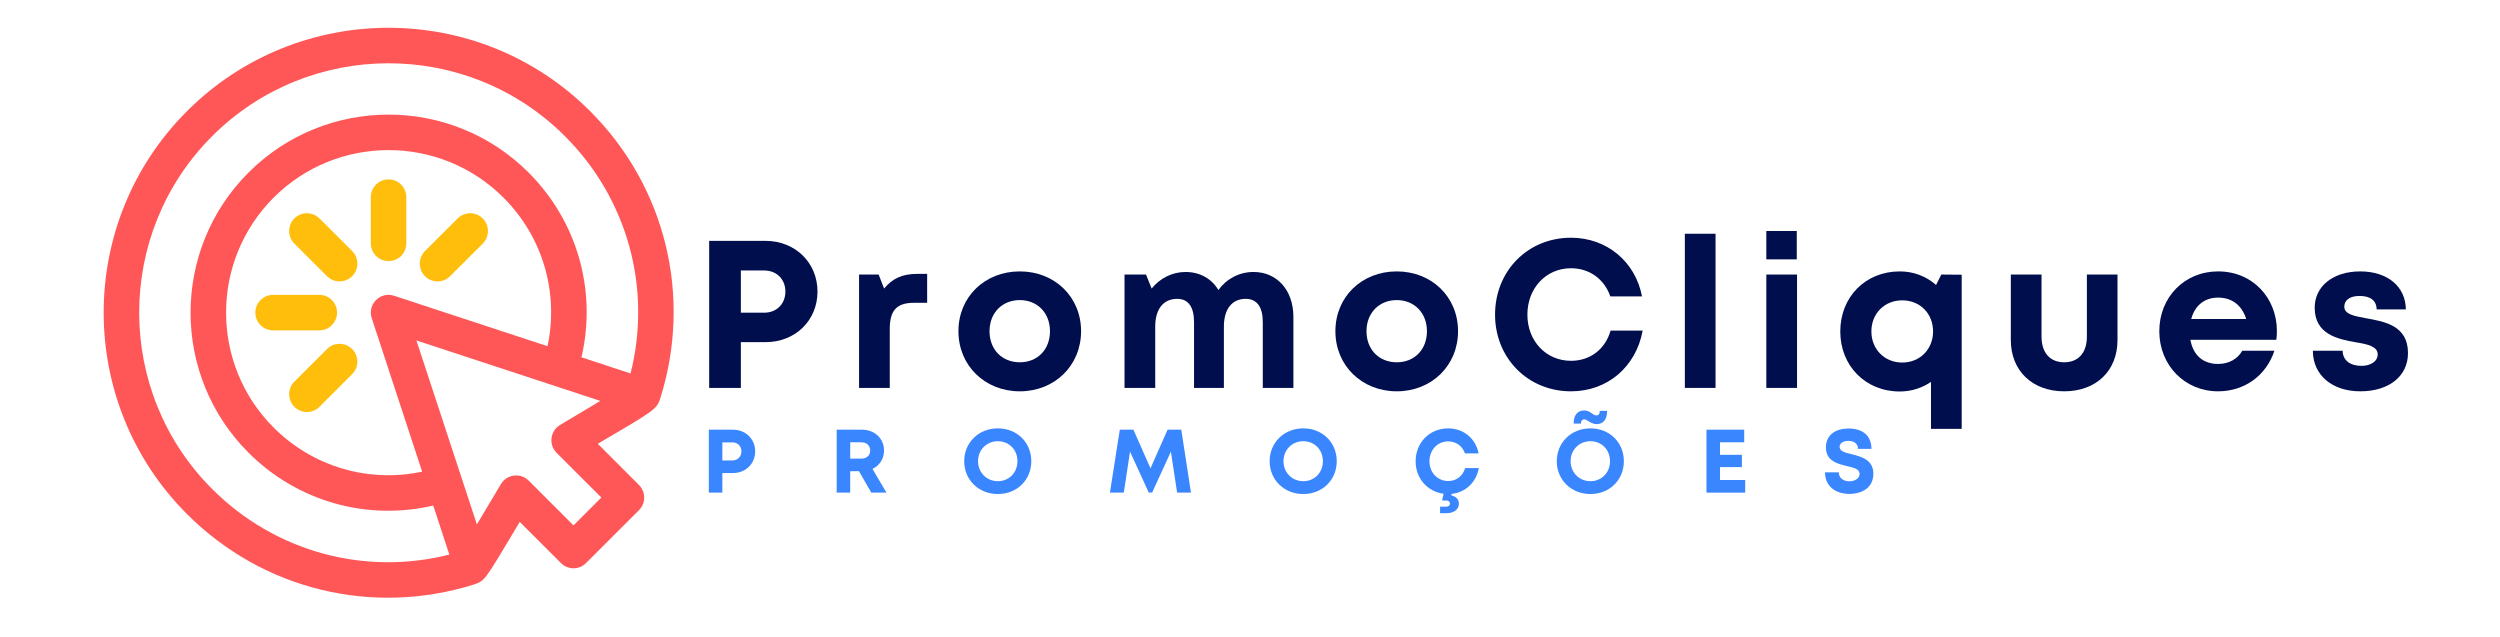 <svg xmlns="http://www.w3.org/2000/svg" xmlns:xlink="http://www.w3.org/1999/xlink" width="157" zoomAndPan="magnify" viewBox="0 0 117.75 30" height="40" preserveAspectRatio="xMidYMid meet" version="1.0"><defs><g/></defs><path fill="#ffbe0b" d="M 15.047 10.289 C 14.723 9.961 14.191 9.961 13.863 10.289 C 13.539 10.613 13.539 11.145 13.863 11.473 L 15.402 13.008 C 15.73 13.336 16.258 13.336 16.586 13.008 C 16.914 12.684 16.914 12.152 16.586 11.824 L 15.047 10.289 " fill-opacity="1" fill-rule="nonzero"/><path fill="#ffbe0b" d="M 15.629 15.316 C 15.781 15.164 15.875 14.953 15.875 14.723 C 15.875 14.262 15.5 13.887 15.039 13.887 L 12.863 13.887 C 12.402 13.887 12.027 14.262 12.027 14.723 C 12.027 15.188 12.402 15.562 12.863 15.562 L 15.039 15.562 C 15.27 15.562 15.48 15.469 15.629 15.316 " fill-opacity="1" fill-rule="nonzero"/><path fill="#ffbe0b" d="M 15.402 16.441 L 13.863 17.977 C 13.539 18.305 13.539 18.832 13.863 19.16 C 14.191 19.488 14.723 19.488 15.047 19.16 L 16.586 17.621 C 16.914 17.297 16.914 16.766 16.586 16.441 C 16.258 16.113 15.73 16.113 15.402 16.441 " fill-opacity="1" fill-rule="nonzero"/><path fill="#ffbe0b" d="M 18.895 12.055 C 19.043 11.902 19.137 11.691 19.137 11.461 L 19.137 9.285 C 19.137 8.824 18.762 8.449 18.301 8.449 C 17.84 8.449 17.465 8.824 17.465 9.285 L 17.465 11.461 C 17.465 11.922 17.84 12.297 18.301 12.297 C 18.531 12.297 18.742 12.203 18.895 12.055 " fill-opacity="1" fill-rule="nonzero"/><path fill="#ffbe0b" d="M 21.199 13.008 L 22.738 11.473 C 23.062 11.145 23.062 10.613 22.738 10.289 C 22.41 9.961 21.883 9.961 21.555 10.289 L 20.016 11.824 C 19.691 12.152 19.691 12.684 20.016 13.008 C 20.344 13.336 20.875 13.336 21.199 13.008 " fill-opacity="1" fill-rule="nonzero"/><path fill="#ff5757" d="M 29.699 17.59 L 27.387 16.828 C 28.117 13.699 27.199 10.43 24.898 8.129 C 21.262 4.488 15.344 4.488 11.703 8.129 C 8.066 11.766 8.066 17.684 11.703 21.32 C 14.008 23.625 17.277 24.539 20.406 23.812 L 21.164 26.121 C 17.16 27.133 12.945 25.984 9.992 23.031 C 5.41 18.453 5.41 10.996 9.992 6.414 C 14.574 1.836 22.027 1.836 26.609 6.414 C 29.562 9.367 30.711 13.582 29.699 17.59 Z M 17.508 14.984 L 19.883 22.215 C 17.359 22.75 14.742 21.992 12.887 20.137 C 9.902 17.152 9.902 12.297 12.887 9.309 C 15.871 6.324 20.73 6.324 23.715 9.309 C 25.57 11.164 26.324 13.781 25.789 16.305 L 18.562 13.93 C 17.914 13.715 17.293 14.332 17.508 14.984 Z M 26.379 20.016 C 25.91 20.301 25.832 20.945 26.215 21.328 L 28.324 23.434 L 27.012 24.746 L 24.902 22.637 C 24.52 22.254 23.875 22.332 23.594 22.801 L 22.461 24.699 L 19.613 16.035 L 28.277 18.883 Z M 27.793 5.234 C 22.559 0 14.043 0 8.809 5.234 C 3.574 10.465 3.574 18.98 8.809 24.215 C 12.367 27.773 17.527 29.031 22.32 27.531 C 22.855 27.344 22.793 27.402 24.48 24.582 L 26.422 26.52 C 26.746 26.848 27.277 26.848 27.602 26.52 L 30.098 24.027 C 30.422 23.699 30.422 23.168 30.098 22.844 L 28.156 20.902 C 30.867 19.316 30.938 19.27 31.105 18.742 C 32.609 13.949 31.352 8.789 27.793 5.234 " fill-opacity="1" fill-rule="nonzero"/><g fill="#000e4d" fill-opacity="1"><g transform="translate(32.609, 18.271)"><g><path d="M 3.453 -6.926 L 0.793 -6.926 L 0.793 0 L 2.285 0 L 2.285 -2.156 L 3.453 -2.156 C 4.848 -2.156 5.895 -3.176 5.895 -4.539 C 5.895 -5.906 4.836 -6.926 3.453 -6.926 Z M 3.383 -3.543 L 2.285 -3.543 L 2.285 -5.531 L 3.383 -5.531 C 3.977 -5.531 4.383 -5.113 4.383 -4.539 C 4.383 -3.965 3.977 -3.543 3.383 -3.543 Z M 3.383 -3.543 "/></g></g></g><g fill="#000e4d" fill-opacity="1"><g transform="translate(39.771, 18.271)"><g><path d="M 3.422 -5.371 C 2.73 -5.371 2.254 -5.152 1.871 -4.68 L 1.613 -5.34 L 0.691 -5.34 L 0.691 0 L 2.137 0 L 2.137 -2.77 C 2.137 -3.641 2.453 -4.008 3.266 -4.008 L 3.898 -4.008 L 3.898 -5.371 Z M 3.422 -5.371 "/></g></g></g><g fill="#000e4d" fill-opacity="1"><g transform="translate(44.806, 18.271)"><g><path d="M 3.227 0.16 C 4.875 0.16 6.113 -1.059 6.113 -2.672 C 6.113 -4.285 4.875 -5.488 3.227 -5.488 C 1.574 -5.488 0.336 -4.285 0.336 -2.672 C 0.336 -1.059 1.574 0.16 3.227 0.16 Z M 3.227 -1.207 C 2.395 -1.207 1.801 -1.801 1.801 -2.672 C 1.801 -3.531 2.395 -4.137 3.227 -4.137 C 4.055 -4.137 4.648 -3.531 4.648 -2.672 C 4.648 -1.801 4.055 -1.207 3.227 -1.207 Z M 3.227 -1.207 "/></g></g></g><g fill="#000e4d" fill-opacity="1"><g transform="translate(52.274, 18.271)"><g><path d="M 6.766 -5.461 C 6.082 -5.461 5.48 -5.125 5.113 -4.609 C 4.797 -5.145 4.242 -5.461 3.562 -5.461 C 2.93 -5.461 2.344 -5.152 1.969 -4.68 L 1.703 -5.34 L 0.691 -5.34 L 0.691 0 L 2.137 0 L 2.137 -2.887 C 2.137 -3.719 2.523 -4.195 3.176 -4.195 C 3.691 -4.195 3.965 -3.816 3.965 -3.105 L 3.965 0 L 5.371 0 L 5.371 -2.887 C 5.371 -3.719 5.758 -4.195 6.398 -4.195 C 6.926 -4.195 7.203 -3.816 7.203 -3.105 L 7.203 0 L 8.645 0 L 8.645 -3.344 C 8.645 -4.602 7.875 -5.461 6.766 -5.461 Z M 6.766 -5.461 "/></g></g></g><g fill="#000e4d" fill-opacity="1"><g transform="translate(62.561, 18.271)"><g><path d="M 3.227 0.16 C 4.875 0.16 6.113 -1.059 6.113 -2.672 C 6.113 -4.285 4.875 -5.488 3.227 -5.488 C 1.574 -5.488 0.336 -4.285 0.336 -2.672 C 0.336 -1.059 1.574 0.16 3.227 0.16 Z M 3.227 -1.207 C 2.395 -1.207 1.801 -1.801 1.801 -2.672 C 1.801 -3.531 2.395 -4.137 3.227 -4.137 C 4.055 -4.137 4.648 -3.531 4.648 -2.672 C 4.648 -1.801 4.055 -1.207 3.227 -1.207 Z M 3.227 -1.207 "/></g></g></g><g fill="#000e4d" fill-opacity="1"><g transform="translate(70.03, 18.271)"><g><path d="M 3.965 0.16 C 5.68 0.16 7.023 -0.988 7.34 -2.699 L 5.828 -2.699 C 5.578 -1.828 4.875 -1.277 3.965 -1.277 C 2.789 -1.277 1.91 -2.207 1.91 -3.453 C 1.91 -4.699 2.789 -5.637 3.965 -5.637 C 4.836 -5.637 5.531 -5.125 5.816 -4.312 L 7.309 -4.312 C 6.992 -5.953 5.648 -7.074 3.965 -7.074 C 1.93 -7.074 0.387 -5.512 0.387 -3.453 C 0.387 -1.406 1.93 0.16 3.965 0.16 Z M 3.965 0.16 "/></g></g></g><g fill="#000e4d" fill-opacity="1"><g transform="translate(78.665, 18.271)"><g><path d="M 0.691 0 L 2.137 0 L 2.137 -7.262 L 0.691 -7.262 Z M 0.691 0 "/></g></g></g><g fill="#000e4d" fill-opacity="1"><g transform="translate(82.503, 18.271)"><g><path d="M 0.691 -6.055 L 2.125 -6.055 L 2.125 -7.391 L 0.691 -7.391 Z M 0.691 0 L 2.137 0 L 2.137 -5.34 L 0.691 -5.34 Z M 0.691 0 "/></g></g></g><g fill="#000e4d" fill-opacity="1"><g transform="translate(86.341, 18.271)"><g><path d="M 5.094 -5.34 L 4.848 -4.848 C 4.391 -5.254 3.797 -5.488 3.137 -5.488 C 1.523 -5.488 0.336 -4.285 0.336 -2.66 C 0.336 -1.039 1.523 0.168 3.137 0.168 C 3.691 0.168 4.195 0 4.609 -0.285 L 4.609 1.93 L 6.055 1.93 L 6.055 -5.332 Z M 3.254 -1.195 C 2.414 -1.195 1.801 -1.828 1.801 -2.66 C 1.801 -3.5 2.414 -4.125 3.254 -4.125 C 4.094 -4.125 4.707 -3.5 4.707 -2.66 C 4.707 -1.828 4.094 -1.195 3.254 -1.195 Z M 3.254 -1.195 "/></g></g></g><g fill="#000e4d" fill-opacity="1"><g transform="translate(94.097, 18.271)"><g><path d="M 3.125 0.16 C 4.641 0.16 5.637 -0.812 5.637 -2.254 L 5.637 -5.34 L 4.195 -5.34 L 4.195 -2.414 C 4.195 -1.66 3.797 -1.207 3.125 -1.207 C 2.465 -1.207 2.059 -1.652 2.059 -2.414 L 2.059 -5.34 L 0.613 -5.34 L 0.613 -2.254 C 0.613 -0.812 1.621 0.16 3.125 0.16 Z M 3.125 0.16 "/></g></g></g><g fill="#000e4d" fill-opacity="1"><g transform="translate(101.367, 18.271)"><g><path d="M 5.875 -2.68 C 5.875 -4.223 4.75 -5.488 3.105 -5.488 C 1.523 -5.488 0.336 -4.273 0.336 -2.672 C 0.336 -1.066 1.535 0.16 3.105 0.16 C 4.352 0.16 5.371 -0.582 5.758 -1.75 L 4.242 -1.75 C 4.027 -1.363 3.609 -1.129 3.105 -1.129 C 2.402 -1.129 1.93 -1.535 1.801 -2.266 L 5.848 -2.266 C 5.867 -2.402 5.875 -2.543 5.875 -2.68 Z M 3.105 -4.254 C 3.758 -4.254 4.223 -3.898 4.43 -3.246 L 1.84 -3.246 C 2.008 -3.879 2.465 -4.254 3.105 -4.254 Z M 3.105 -4.254 "/></g></g></g><g fill="#000e4d" fill-opacity="1"><g transform="translate(108.588, 18.271)"><g><path d="M 2.582 0.16 C 3.938 0.16 4.828 -0.555 4.828 -1.641 C 4.828 -2.949 3.711 -3.125 2.84 -3.285 C 2.285 -3.383 1.828 -3.473 1.828 -3.828 C 1.828 -4.137 2.098 -4.332 2.543 -4.332 C 3.047 -4.332 3.344 -4.125 3.352 -3.699 L 4.727 -3.699 C 4.719 -4.77 3.867 -5.488 2.582 -5.488 C 1.297 -5.488 0.434 -4.789 0.434 -3.777 C 0.434 -2.523 1.523 -2.297 2.375 -2.148 C 2.938 -2.059 3.402 -1.949 3.402 -1.582 C 3.402 -1.227 3.035 -1.039 2.641 -1.039 C 2.125 -1.039 1.762 -1.277 1.75 -1.75 L 0.348 -1.75 C 0.348 -0.613 1.246 0.16 2.582 0.16 Z M 2.582 0.16 "/></g></g></g><g fill="#3a86ff" fill-opacity="1"><g transform="translate(33.046, 23.203)"><g><path d="M 1.477 -2.965 L 0.34 -2.965 L 0.34 0 L 0.977 0 L 0.977 -0.922 L 1.477 -0.922 C 2.074 -0.922 2.523 -1.359 2.523 -1.945 C 2.523 -2.527 2.07 -2.965 1.477 -2.965 Z M 1.449 -1.516 L 0.977 -1.516 L 0.977 -2.367 L 1.449 -2.367 C 1.703 -2.367 1.875 -2.191 1.875 -1.945 C 1.875 -1.699 1.703 -1.516 1.449 -1.516 Z M 1.449 -1.516 "/></g></g></g><g fill="#3a86ff" fill-opacity="1"><g transform="translate(39.068, 23.203)"><g><path d="M 1.969 0 L 2.684 0 L 2.027 -1.117 C 2.359 -1.277 2.57 -1.594 2.57 -1.98 C 2.57 -2.555 2.125 -2.965 1.531 -2.965 L 0.34 -2.965 L 0.34 0 L 0.977 0 L 0.977 -1.008 L 1.391 -1.008 Z M 0.977 -2.371 L 1.492 -2.371 C 1.762 -2.371 1.918 -2.207 1.918 -1.984 C 1.918 -1.762 1.762 -1.602 1.492 -1.602 L 0.977 -1.602 Z M 0.977 -2.371 "/></g></g></g><g fill="#3a86ff" fill-opacity="1"><g transform="translate(45.254, 23.203)"><g><path d="M 1.746 0.066 C 2.648 0.066 3.32 -0.598 3.32 -1.48 C 3.32 -2.363 2.648 -3.027 1.746 -3.027 C 0.84 -3.027 0.16 -2.359 0.16 -1.48 C 0.16 -0.602 0.84 0.066 1.746 0.066 Z M 1.746 -0.539 C 1.215 -0.539 0.812 -0.949 0.812 -1.48 C 0.812 -2.016 1.215 -2.422 1.746 -2.422 C 2.273 -2.422 2.668 -2.02 2.668 -1.48 C 2.668 -0.945 2.273 -0.539 1.746 -0.539 Z M 1.746 -0.539 "/></g></g></g><g fill="#3a86ff" fill-opacity="1"><g transform="translate(52.126, 23.203)"><g><path d="M 3.969 0 L 3.512 -2.965 L 2.867 -2.965 L 2.062 -1.145 L 1.258 -2.965 L 0.617 -2.965 L 0.152 0 L 0.805 0 L 1.098 -1.93 L 1.98 -0.004 L 2.141 -0.004 L 3.023 -1.93 L 3.316 0 Z M 3.969 0 "/></g></g></g><g fill="#3a86ff" fill-opacity="1"><g transform="translate(59.64, 23.203)"><g><path d="M 1.746 0.066 C 2.648 0.066 3.32 -0.598 3.32 -1.48 C 3.32 -2.363 2.648 -3.027 1.746 -3.027 C 0.84 -3.027 0.16 -2.359 0.16 -1.48 C 0.16 -0.602 0.84 0.066 1.746 0.066 Z M 1.746 -0.539 C 1.215 -0.539 0.812 -0.949 0.812 -1.48 C 0.812 -2.016 1.215 -2.422 1.746 -2.422 C 2.273 -2.422 2.668 -2.02 2.668 -1.48 C 2.668 -0.945 2.273 -0.539 1.746 -0.539 Z M 1.746 -0.539 "/></g></g></g><g fill="#3a86ff" fill-opacity="1"><g transform="translate(66.512, 23.203)"><g><path d="M 3.141 -1.156 L 2.496 -1.156 C 2.387 -0.785 2.086 -0.547 1.699 -0.547 C 1.195 -0.547 0.816 -0.945 0.816 -1.477 C 0.816 -2.012 1.195 -2.414 1.699 -2.414 C 2.07 -2.414 2.367 -2.195 2.488 -1.848 L 3.129 -1.848 C 2.996 -2.551 2.418 -3.027 1.699 -3.027 C 0.824 -3.027 0.164 -2.359 0.164 -1.477 C 0.164 -0.672 0.719 -0.047 1.48 0.051 L 1.414 0.344 L 1.441 0.371 L 1.617 0.371 C 1.715 0.371 1.781 0.434 1.781 0.516 C 1.781 0.602 1.715 0.66 1.617 0.66 L 1.316 0.66 L 1.316 0.969 L 1.621 0.969 C 1.961 0.969 2.203 0.793 2.203 0.52 C 2.203 0.316 2.062 0.18 1.844 0.129 L 1.859 0.059 C 2.516 -0.008 3.016 -0.48 3.141 -1.156 Z M 3.141 -1.156 "/></g></g></g><g fill="#3a86ff" fill-opacity="1"><g transform="translate(73.164, 23.203)"><g><path d="M 2.043 -3.227 C 2.344 -3.227 2.527 -3.449 2.527 -3.805 L 2.527 -3.852 L 2.184 -3.852 L 2.184 -3.812 C 2.184 -3.707 2.121 -3.637 2.031 -3.637 C 1.953 -3.637 1.891 -3.68 1.816 -3.73 C 1.723 -3.797 1.617 -3.871 1.449 -3.871 C 1.141 -3.871 0.957 -3.645 0.957 -3.293 L 0.957 -3.25 L 1.301 -3.25 L 1.301 -3.281 C 1.301 -3.383 1.367 -3.453 1.453 -3.453 C 1.508 -3.453 1.566 -3.414 1.641 -3.371 C 1.746 -3.309 1.867 -3.227 2.043 -3.227 Z M 1.746 0.066 C 2.648 0.066 3.32 -0.598 3.32 -1.48 C 3.32 -2.363 2.648 -3.027 1.746 -3.027 C 0.84 -3.027 0.16 -2.359 0.16 -1.48 C 0.16 -0.602 0.84 0.066 1.746 0.066 Z M 1.746 -0.539 C 1.215 -0.539 0.812 -0.949 0.812 -1.48 C 0.812 -2.016 1.215 -2.422 1.746 -2.422 C 2.273 -2.422 2.668 -2.02 2.668 -1.48 C 2.668 -0.945 2.273 -0.539 1.746 -0.539 Z M 1.746 -0.539 "/></g></g></g><g fill="#3a86ff" fill-opacity="1"><g transform="translate(80.035, 23.203)"><g><path d="M 0.977 -0.594 L 0.977 -1.203 L 2.008 -1.203 L 2.008 -1.781 L 0.977 -1.781 L 0.977 -2.371 L 2.117 -2.371 L 2.117 -2.965 L 0.34 -2.965 L 0.34 0 L 2.164 0 L 2.164 -0.594 Z M 0.977 -0.594 "/></g></g></g><g fill="#3a86ff" fill-opacity="1"><g transform="translate(85.79, 23.203)"><g><path d="M 1.32 0.059 C 1.934 0.059 2.445 -0.25 2.445 -0.891 C 2.445 -1.555 1.875 -1.695 1.426 -1.809 C 1.109 -1.883 0.855 -1.949 0.855 -2.156 C 0.855 -2.352 1.062 -2.438 1.27 -2.438 C 1.512 -2.438 1.723 -2.32 1.723 -2.062 L 2.355 -2.062 C 2.355 -2.656 1.969 -3.02 1.289 -3.02 C 0.633 -3.02 0.211 -2.699 0.211 -2.129 C 0.211 -1.492 0.754 -1.359 1.203 -1.25 C 1.523 -1.176 1.797 -1.113 1.797 -0.883 C 1.797 -0.66 1.559 -0.535 1.316 -0.535 C 1.055 -0.535 0.816 -0.672 0.816 -0.957 L 0.168 -0.957 C 0.168 -0.32 0.641 0.059 1.32 0.059 Z M 1.32 0.059 "/></g></g></g></svg>